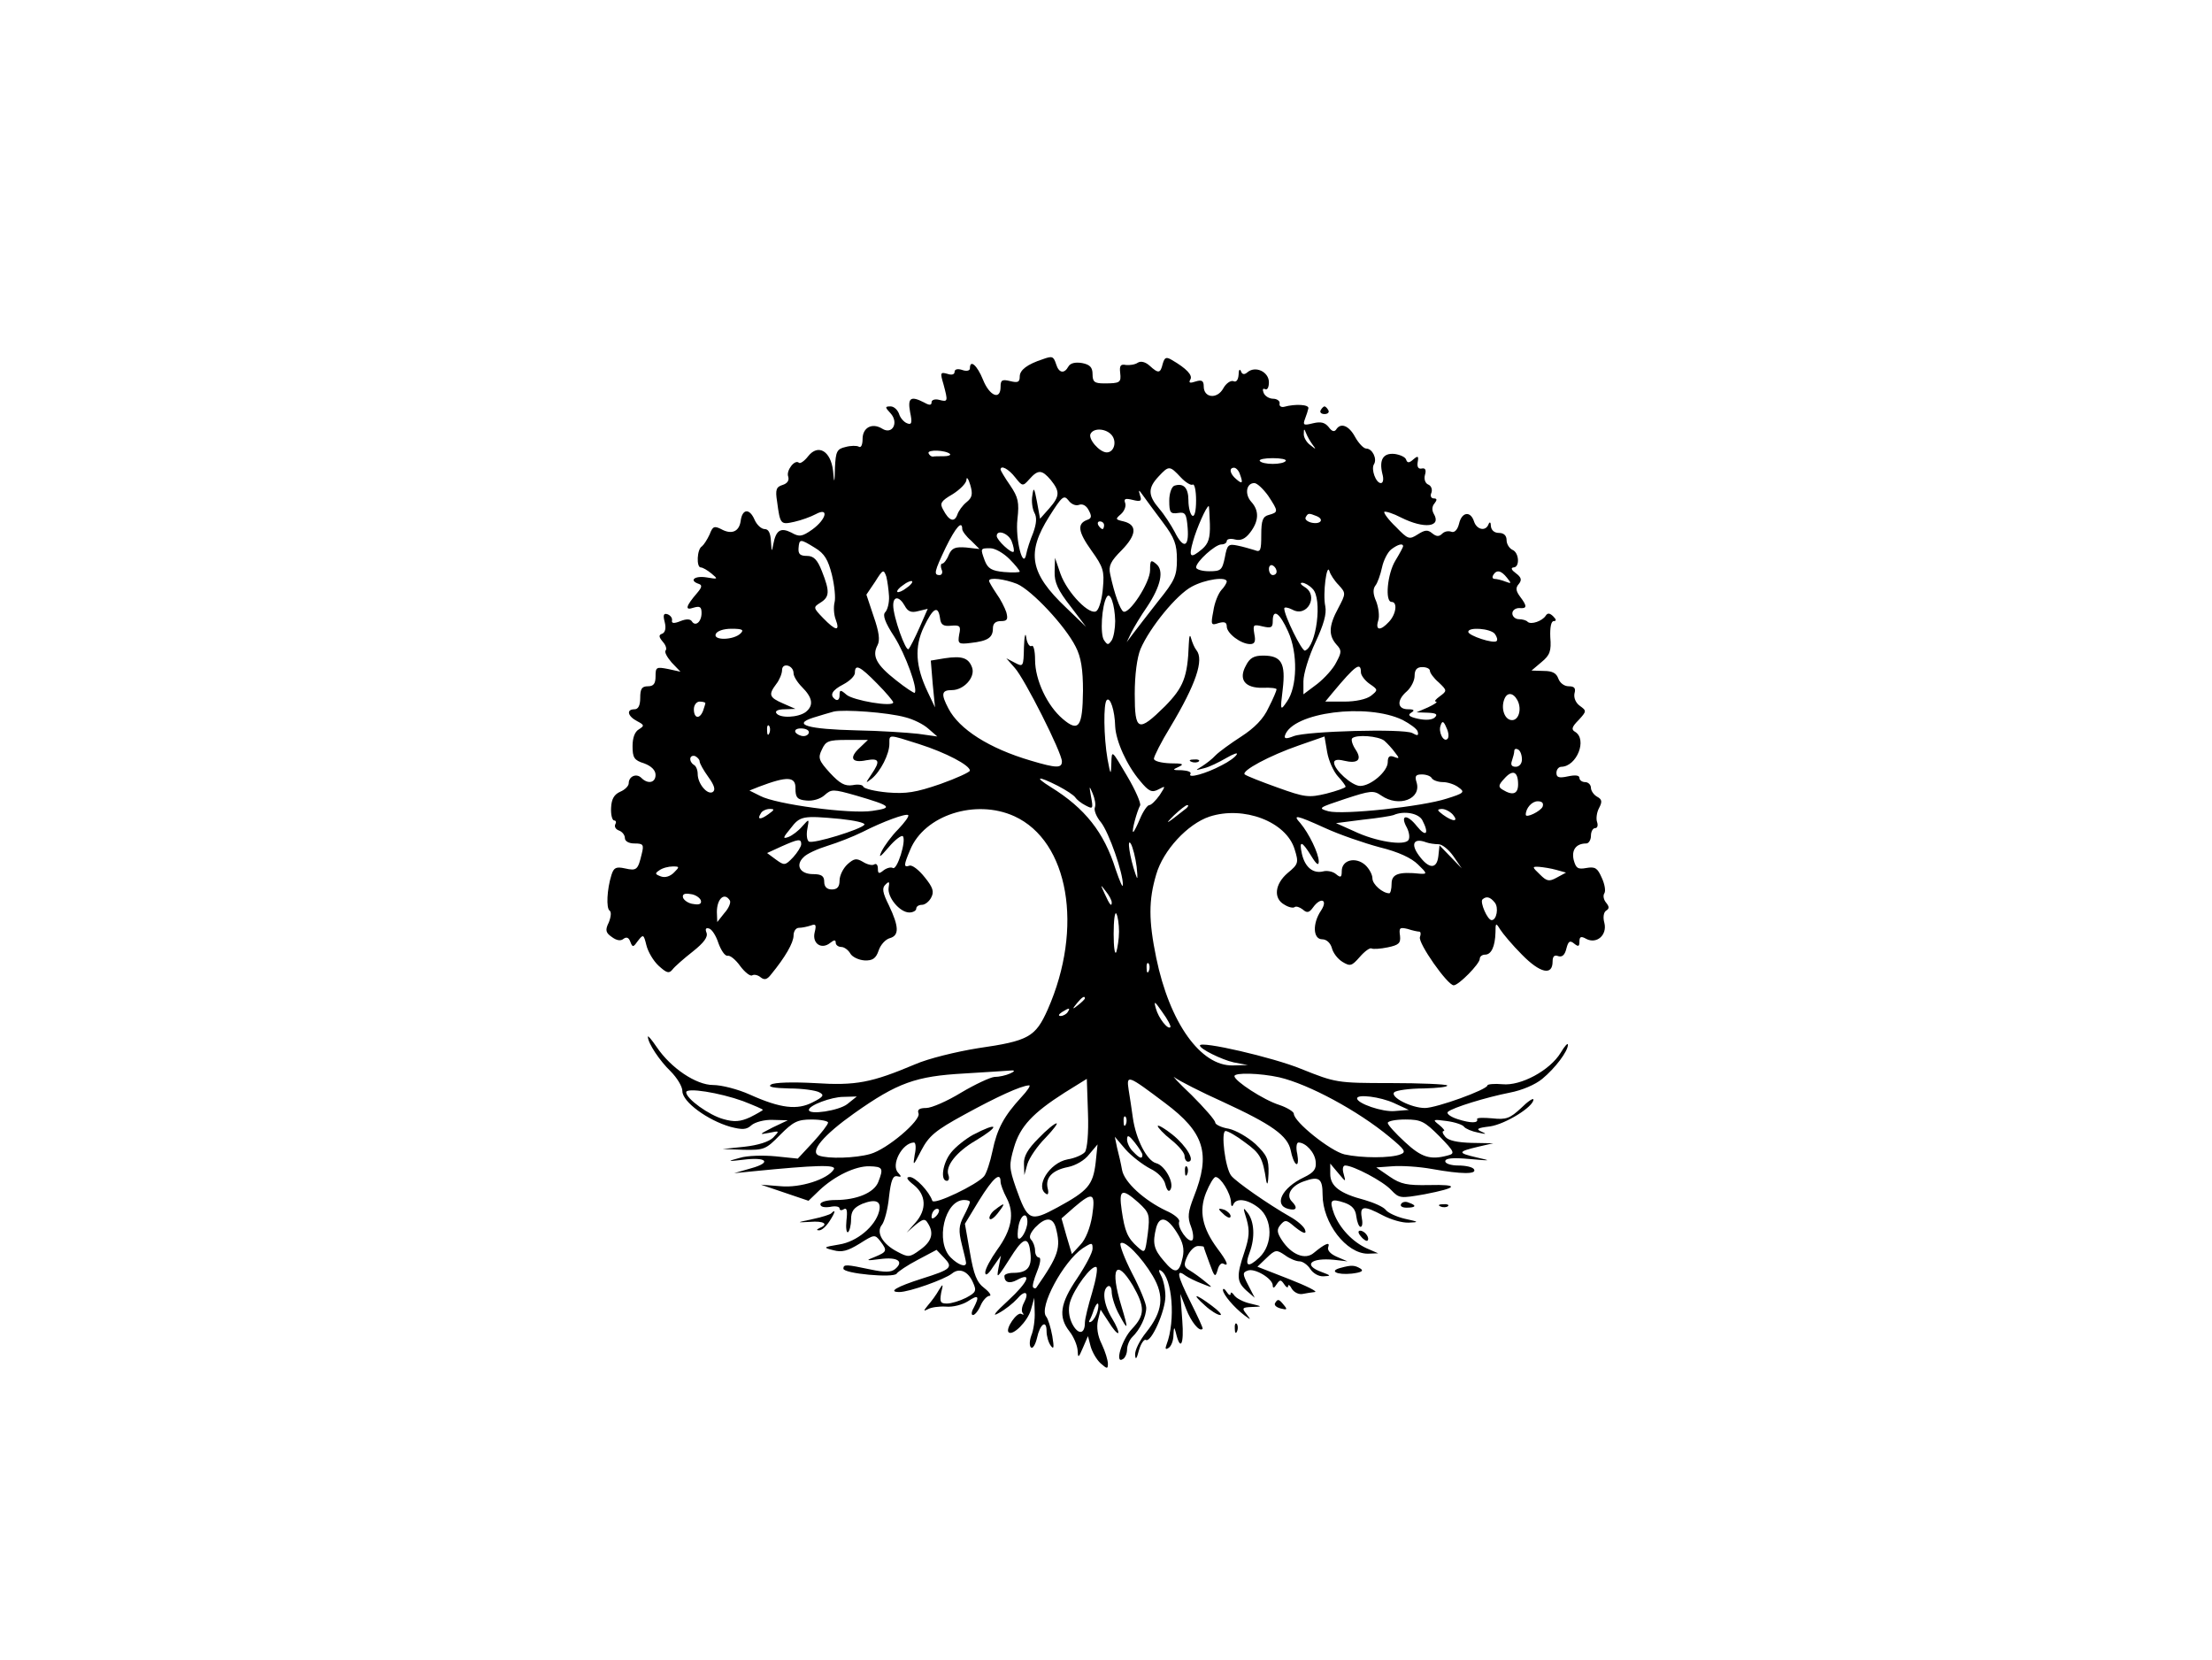 <?xml version="1.0" standalone="no"?>
<!DOCTYPE svg PUBLIC "-//W3C//DTD SVG 20010904//EN"
 "http://www.w3.org/TR/2001/REC-SVG-20010904/DTD/svg10.dtd">
<svg version="1.0" xmlns="http://www.w3.org/2000/svg"
 width="577pt" height="433pt" viewBox="0 0 577 433"
 preserveAspectRatio="xMidYMid meet">

<g transform="translate(0,433) scale(0.1,-0.1)"
fill="#000000" stroke="none">
<path d="M2720 3393 c-40 -13 -60 -28 -60 -45 0 -15 -5 -17 -25 -12 -21 5 -25
3 -25 -15 0 -36 -29 -24 -46 19 -15 37 -34 54 -34 29 0 -6 -9 -8 -20 -4 -12 4
-20 2 -20 -5 0 -7 -8 -9 -19 -5 -18 5 -19 3 -10 -27 12 -45 12 -47 -11 -41
-11 3 -20 0 -20 -6 0 -8 -5 -9 -19 -1 -35 18 -44 13 -37 -25 6 -28 4 -34 -8
-29 -8 3 -18 14 -21 25 -4 10 -13 19 -22 19 -15 0 -15 -2 0 -18 22 -24 5 -57
-22 -40 -26 16 -51 3 -51 -27 0 -15 -4 -24 -10 -20 -5 3 -21 3 -35 -1 -22 -5
-25 -12 -27 -53 -1 -43 -2 -44 -5 -9 -6 52 -39 71 -65 38 -10 -13 -21 -20 -24
-17 -11 10 -34 -21 -28 -36 3 -10 -2 -18 -15 -22 -16 -5 -19 -12 -14 -43 8
-60 9 -61 45 -53 18 4 43 13 56 20 35 19 28 -13 -9 -40 -27 -19 -34 -20 -55
-8 -28 14 -40 6 -47 -31 -4 -21 -4 -20 -6 8 -1 21 -6 32 -16 32 -9 0 -21 11
-27 25 -13 30 -32 28 -36 -4 -4 -28 -24 -36 -51 -21 -18 9 -22 7 -30 -14 -6
-13 -15 -27 -20 -31 -13 -7 -15 -55 -3 -55 5 0 17 -7 28 -16 18 -15 17 -15
-13 -10 -31 5 -47 -8 -20 -17 9 -3 8 -9 -4 -23 -31 -36 -33 -47 -10 -39 17 5
21 2 21 -14 0 -23 -16 -36 -25 -22 -4 7 -15 7 -30 1 -17 -7 -24 -6 -22 2 1 6
-4 13 -12 16 -10 3 -12 -2 -7 -21 4 -16 1 -27 -7 -30 -9 -3 -9 -8 2 -21 8 -9
11 -19 7 -23 -3 -4 4 -17 16 -31 l23 -24 -32 7 c-31 6 -33 5 -33 -19 0 -19 -5
-26 -20 -26 -16 0 -20 -7 -20 -30 0 -20 -5 -30 -15 -30 -22 0 -18 -18 7 -31
19 -10 19 -12 5 -21 -11 -6 -17 -22 -17 -44 0 -30 4 -37 30 -45 19 -7 30 -18
30 -30 0 -21 -20 -25 -37 -8 -13 13 -33 4 -33 -14 0 -7 -10 -17 -22 -22 -16
-7 -23 -19 -24 -42 -1 -18 3 -33 8 -33 5 0 6 -5 3 -10 -3 -6 1 -13 9 -16 9 -3
16 -12 16 -20 0 -8 10 -14 25 -14 23 0 25 -3 19 -27 -10 -42 -13 -45 -44 -38
-23 5 -29 2 -35 -17 -12 -38 -14 -87 -5 -93 5 -3 4 -16 -2 -31 -10 -20 -8 -27
8 -38 12 -9 23 -11 30 -5 8 6 14 4 18 -7 6 -16 8 -15 20 2 14 18 15 17 22 -11
4 -17 18 -41 32 -54 21 -19 27 -21 36 -10 6 8 30 29 53 47 29 23 40 38 36 49
-4 10 -2 14 7 11 7 -2 18 -19 24 -38 7 -19 17 -34 24 -33 6 2 21 -10 33 -27
12 -16 26 -27 31 -24 5 3 15 1 22 -5 10 -8 17 -6 27 7 37 45 59 83 59 102 0
11 6 20 14 20 8 0 22 3 31 6 13 5 15 2 10 -18 -7 -29 18 -46 41 -27 10 8 14 8
14 0 0 -6 7 -11 15 -11 7 0 18 -8 23 -17 5 -9 22 -17 37 -18 21 -1 30 5 37 26
5 15 18 29 29 32 25 7 24 30 -2 85 -17 34 -19 46 -9 55 9 9 11 8 8 -8 -4 -25
29 -65 54 -65 10 0 18 5 18 10 0 6 7 10 15 10 8 0 19 9 24 19 8 15 5 26 -17
53 -15 19 -33 33 -40 30 -15 -5 -15 1 2 41 37 91 171 134 272 88 142 -65 181
-291 87 -504 -32 -72 -50 -82 -182 -101 -56 -9 -130 -27 -164 -42 -114 -48
-154 -56 -262 -49 -55 3 -106 2 -114 -4 -9 -6 7 -9 48 -10 34 0 69 -5 78 -10
14 -7 11 -12 -17 -26 -40 -21 -84 -16 -164 20 -31 14 -74 25 -96 25 -44 0
-110 44 -147 99 -13 19 -23 31 -23 27 0 -17 31 -63 59 -90 17 -17 31 -40 31
-52 0 -28 66 -76 125 -93 31 -8 42 -8 55 4 9 8 34 15 56 14 l39 -1 -40 -19
c-35 -18 -36 -19 -10 -14 29 6 29 6 12 -12 -11 -11 -39 -20 -75 -24 l-57 -6
55 -2 c53 -1 58 1 95 39 34 34 45 40 82 40 24 0 43 -4 43 -8 0 -5 -18 -28 -39
-51 l-40 -43 -58 6 c-32 3 -74 2 -93 -4 -34 -9 -34 -10 8 -5 62 8 76 -7 22
-22 l-45 -13 50 5 c162 16 218 18 210 5 -16 -26 -88 -49 -139 -44 l-51 4 62
-21 62 -21 28 27 c40 38 95 64 131 63 35 -1 37 -5 23 -41 -11 -28 -56 -47
-112 -47 -22 0 -39 -5 -39 -11 0 -7 10 -9 25 -7 14 3 25 1 25 -4 0 -5 5 -6 11
-2 8 5 10 -4 7 -29 -2 -20 0 -33 4 -31 4 3 8 18 8 33 0 22 7 31 29 41 36 14
51 7 44 -20 -10 -39 -58 -79 -104 -86 -42 -7 -43 -8 -15 -15 22 -6 37 -2 68
17 38 24 40 25 54 7 19 -25 18 -28 -13 -41 -26 -10 -25 -11 13 -6 45 6 63 -6
39 -26 -11 -9 -27 -9 -65 -1 -62 13 -70 14 -70 2 0 -13 131 -25 139 -13 3 5
28 22 55 36 l49 26 20 -21 c24 -25 18 -30 -58 -54 -66 -21 -90 -35 -59 -35 26
0 118 33 137 48 19 16 42 7 55 -23 10 -22 8 -26 -18 -40 -16 -8 -38 -15 -50
-15 -17 0 -19 4 -15 28 6 24 5 25 -6 7 -6 -11 -19 -29 -28 -39 -12 -15 -13
-17 -1 -11 8 5 29 8 47 7 18 -2 44 5 58 14 27 18 31 14 15 -17 -6 -10 -7 -19
-2 -19 5 0 14 11 20 25 6 14 17 25 23 25 6 0 1 9 -13 20 -20 15 -28 35 -38 94
l-13 74 37 61 c36 58 56 76 56 49 0 -7 7 -26 16 -43 21 -40 13 -83 -25 -135
-17 -24 -31 -50 -31 -59 0 -10 8 -5 20 14 l21 30 -6 -30 c-6 -33 -6 -33 40 39
27 40 39 39 43 -3 4 -37 -9 -51 -45 -51 -13 0 -23 -4 -23 -8 0 -17 13 -21 32
-11 42 23 30 -5 -22 -53 -35 -32 -44 -44 -25 -33 17 9 38 26 48 37 21 25 33
18 18 -10 -6 -11 -7 -23 -3 -27 4 -5 2 -5 -4 -2 -11 6 -42 -39 -33 -48 11 -10
49 28 58 58 l9 32 1 -37 c1 -20 -3 -48 -9 -62 -5 -14 -5 -28 0 -31 4 -3 11 8
15 25 8 37 25 49 25 18 0 -13 5 -30 11 -38 8 -11 9 -5 4 25 -4 22 -11 45 -16
51 -20 24 45 144 95 178 25 16 26 15 26 -1 0 -10 -18 -44 -40 -77 -45 -66 -50
-101 -20 -139 11 -14 20 -36 21 -49 1 -21 2 -21 14 7 l13 30 7 -27 c4 -14 15
-34 26 -44 17 -15 19 -15 19 -1 0 9 -7 32 -16 51 -11 22 -14 44 -10 62 l7 28
21 -32 c11 -18 22 -31 25 -29 2 3 -5 20 -16 38 -22 36 -27 74 -11 84 6 3 10
-4 10 -17 1 -13 9 -39 20 -58 23 -43 24 -39 5 24 -30 98 -14 126 30 53 32 -56
32 -77 -2 -113 -27 -28 -46 -93 -24 -79 6 3 11 15 11 25 0 10 6 25 13 32 21
20 37 54 37 77 0 11 -17 52 -37 90 -20 39 -33 74 -30 78 10 10 55 -36 84 -85
31 -52 26 -93 -17 -147 -17 -21 -30 -47 -29 -59 1 -14 4 -11 10 12 5 18 14 30
18 27 14 -8 51 76 51 114 0 18 -5 42 -11 53 -7 13 -7 18 -1 14 30 -18 39 -131
15 -193 -4 -11 -3 -14 5 -9 7 4 13 19 13 34 1 21 2 22 6 7 12 -51 22 -33 17
31 l-5 69 15 -39 c13 -34 35 -61 43 -52 2 1 -13 33 -32 71 -34 68 -38 87 -13
68 7 -5 27 -15 43 -21 30 -12 30 -12 9 5 -12 10 -30 23 -40 29 -16 9 -17 15
-7 37 7 15 19 27 28 27 8 0 15 -1 15 -2 0 -2 7 -21 15 -43 13 -36 15 -38 21
-18 3 13 10 20 15 17 16 -9 10 6 -15 39 -40 54 -49 98 -30 146 9 22 20 41 25
41 13 0 39 -42 40 -65 0 -11 3 -14 6 -7 7 18 37 15 67 -9 36 -29 37 -95 1
-129 -30 -28 -39 -23 -25 14 14 38 12 79 -5 102 -13 17 -13 15 -3 -17 8 -29 7
-46 -6 -85 -21 -62 -20 -77 5 -100 l22 -19 -17 33 c-15 29 -15 33 -1 38 18 7
65 -21 65 -39 0 -8 4 -7 10 3 9 13 11 13 20 0 5 -8 10 -10 10 -5 0 6 5 3 10
-7 6 -9 18 -15 28 -13 9 2 24 4 32 5 8 1 -22 16 -68 34 l-82 32 24 23 c23 22
26 22 48 7 12 -9 29 -16 38 -16 8 0 21 -9 28 -20 7 -11 22 -20 35 -19 20 1 19
2 -5 11 -50 18 -30 38 32 32 l35 -4 -28 12 c-16 7 -26 17 -22 26 5 14 -9 8
-38 -16 -22 -19 -58 -5 -83 33 -13 20 -14 28 -4 40 11 13 15 13 29 2 28 -24
41 -29 35 -14 -3 8 -20 23 -38 33 -58 33 -141 91 -154 107 -16 19 -28 117 -15
117 6 0 29 -13 51 -30 39 -28 46 -40 55 -100 3 -14 5 -6 6 19 1 38 -4 48 -34
77 -20 18 -51 36 -70 40 -19 3 -35 11 -35 16 0 6 -28 38 -62 72 -35 33 -54 54
-43 45 11 -8 67 -37 125 -63 128 -59 169 -88 177 -127 3 -16 9 -32 14 -35 5
-3 6 9 3 26 -4 16 -2 30 3 30 19 0 43 -26 45 -50 2 -19 -4 -28 -31 -41 -57
-27 -79 -72 -41 -82 22 -6 26 3 10 19 -17 17 -1 42 32 53 39 14 48 7 48 -35 0
-74 62 -154 118 -154 l27 1 -30 13 c-37 17 -70 52 -85 90 -13 36 -9 41 27 29
20 -7 29 -17 31 -36 2 -15 7 -27 11 -27 5 0 6 11 3 25 -5 30 6 31 55 5 21 -11
51 -20 68 -19 27 1 27 2 -10 10 -22 5 -45 16 -50 23 -6 8 -31 19 -55 26 -65
17 -90 36 -90 68 l0 27 21 -25 c20 -24 20 -24 14 -2 -4 13 -2 22 4 22 21 0 99
-41 120 -64 21 -22 24 -22 87 -11 88 17 92 26 11 24 -56 -1 -73 2 -102 22
l-35 24 42 3 c23 2 70 -1 103 -7 78 -14 118 -14 110 -1 -3 6 -22 10 -41 10
-19 0 -34 5 -34 11 0 8 19 10 63 6 57 -5 59 -5 19 4 -51 12 -50 15 4 28 l39 9
-56 1 c-37 1 -61 6 -69 16 -7 8 -9 15 -4 15 4 0 -1 7 -12 16 -18 14 -17 15 20
10 22 -3 42 -10 45 -15 4 -5 20 -12 36 -15 22 -5 24 -4 10 2 -16 7 -12 10 22
14 40 6 113 51 113 70 0 5 -15 -5 -32 -22 -29 -27 -39 -31 -75 -27 -23 2 -41
2 -40 -2 4 -11 -17 -11 -51 0 -19 6 -30 15 -25 19 12 11 100 38 161 50 32 6
67 21 85 36 34 28 67 72 67 89 0 6 -9 -4 -19 -21 -28 -46 -104 -87 -152 -82
-21 2 -39 0 -39 -3 0 -11 -133 -59 -163 -59 -36 0 -92 29 -80 41 5 5 40 10 77
10 37 1 64 4 61 8 -4 3 -70 6 -148 6 -140 0 -143 1 -233 37 -73 30 -264 74
-264 61 0 -9 57 -37 88 -44 l37 -7 -39 -1 c-84 -2 -165 111 -200 281 -20 97
-20 150 0 217 18 63 82 132 139 151 89 29 200 -13 222 -85 11 -35 10 -39 -18
-62 -34 -29 -38 -67 -8 -83 11 -7 23 -9 26 -6 4 3 13 0 21 -6 11 -10 17 -9 27
5 20 28 40 21 21 -8 -23 -34 -21 -75 3 -75 11 0 21 -9 25 -22 3 -13 15 -29 28
-37 20 -12 24 -11 45 13 13 15 27 25 31 22 4 -2 23 -1 42 3 29 6 34 11 32 30
-3 21 -1 23 20 18 12 -4 26 -7 30 -7 4 0 5 -6 2 -14 -6 -15 72 -126 88 -126
13 0 68 56 68 69 0 6 6 11 14 11 16 0 26 21 27 58 0 25 1 26 12 8 7 -11 32
-41 57 -66 47 -48 80 -56 80 -18 0 14 5 18 15 14 10 -3 17 3 21 20 5 19 9 22
20 13 11 -9 14 -8 14 5 0 13 4 15 18 7 27 -14 55 10 47 42 -4 14 -2 28 5 32 8
5 8 10 0 20 -7 8 -9 19 -5 25 4 6 1 24 -7 41 -11 25 -17 29 -40 25 -22 -4 -27
-1 -33 21 -6 26 6 43 33 43 6 0 12 9 12 20 0 11 5 20 11 20 6 0 8 7 5 16 -3 8
-1 25 5 36 9 17 8 23 -5 30 -9 5 -16 16 -16 23 0 8 -7 15 -15 15 -8 0 -15 5
-15 11 0 7 -11 8 -30 4 -23 -5 -30 -3 -30 9 0 9 6 16 13 16 40 1 68 71 36 91
-11 6 -9 13 9 31 21 23 21 24 3 37 -11 8 -16 21 -14 32 4 14 0 19 -15 19 -12
0 -23 9 -27 20 -5 14 -15 20 -38 20 l-32 1 26 22 c22 18 26 29 23 65 -1 25 2
42 9 42 7 0 7 4 -1 12 -9 9 -15 10 -20 2 -9 -14 -38 -24 -47 -16 -3 4 -14 7
-23 7 -9 0 -17 7 -17 15 0 8 8 14 18 14 21 -2 21 5 2 30 -11 15 -12 23 -3 33
8 10 7 17 -8 28 -11 8 -14 14 -6 15 17 0 15 39 -3 46 -8 4 -15 15 -15 25 0 12
-7 19 -20 19 -12 0 -20 7 -21 18 0 10 -3 12 -6 5 -7 -20 -31 -15 -38 7 -9 28
-32 25 -39 -6 -4 -16 -12 -24 -20 -21 -8 3 -18 1 -24 -5 -8 -8 -15 -8 -26 1
-12 10 -19 9 -38 -3 -22 -14 -25 -13 -57 20 -19 18 -32 36 -30 39 3 2 23 -4
44 -15 60 -30 106 -25 85 10 -5 9 -5 19 2 27 7 9 7 13 -2 13 -7 0 -10 7 -6 15
3 9 -1 18 -8 21 -8 3 -12 14 -9 25 4 13 1 19 -8 17 -9 -2 -13 4 -11 16 3 17 1
18 -11 8 -11 -10 -16 -10 -19 -1 -2 7 -16 13 -30 15 -30 3 -41 -15 -32 -52 4
-14 2 -24 -4 -24 -13 0 -26 36 -18 49 9 14 -4 41 -20 41 -7 0 -20 14 -29 30
-16 30 -38 39 -50 19 -5 -6 -11 -4 -19 7 -10 12 -20 15 -41 10 -24 -6 -27 -5
-21 11 4 10 8 23 9 28 2 10 -34 12 -63 4 -8 -2 -14 2 -12 9 1 6 -7 12 -17 12
-10 0 -22 7 -25 16 -3 8 -2 12 4 9 6 -3 10 5 10 18 0 27 -35 44 -56 26 -8 -7
-14 -6 -17 3 -3 7 -6 3 -6 -9 -1 -14 -6 -21 -14 -17 -7 2 -19 -6 -26 -19 -16
-29 -51 -25 -51 5 0 15 -5 18 -21 13 -15 -5 -19 -4 -14 5 7 11 -10 29 -48 51
-15 9 -19 7 -24 -10 -6 -25 -11 -26 -34 -5 -11 10 -23 13 -31 8 -7 -5 -21 -7
-31 -6 -14 3 -17 -2 -15 -20 3 -26 0 -28 -42 -28 -25 0 -30 4 -30 24 0 18 -7
25 -27 29 -18 3 -31 0 -36 -9 -11 -20 -25 -17 -32 6 -7 21 -10 22 -35 13z
m180 -198 c14 -17 6 -45 -13 -45 -19 0 -50 36 -42 49 9 16 41 13 55 -4z m524
-25 c10 -13 9 -13 -6 -1 -10 7 -18 21 -17 30 0 13 1 14 6 1 3 -8 11 -22 17
-30z m-946 -24 c3 -3 -4 -6 -16 -6 -12 0 -25 0 -29 -1 -4 0 -9 4 -11 9 -3 10
45 8 56 -2z m876 -18 c-3 -5 -18 -8 -34 -8 -16 0 -31 3 -34 8 -2 4 13 7 34 7
21 0 36 -3 34 -7z m-706 -43 c19 -24 20 -24 37 -5 23 26 33 25 56 -2 24 -30
24 -42 -4 -74 l-24 -27 -8 44 c-7 37 -9 40 -12 17 -3 -15 0 -35 5 -45 7 -12 6
-28 -3 -53 -8 -19 -16 -44 -18 -55 -8 -43 -29 38 -23 91 5 44 2 57 -19 88 -14
20 -25 39 -25 41 0 13 21 2 38 -20z m432 0 c12 -13 27 -22 31 -19 5 3 9 -16 9
-41 0 -28 -4 -44 -10 -40 -5 3 -10 21 -10 40 0 33 -13 46 -37 38 -7 -3 -13
-20 -13 -39 0 -31 3 -35 23 -32 19 3 22 -2 25 -39 4 -51 -11 -56 -34 -10 -9
17 -27 45 -40 60 -30 35 -30 54 -2 84 27 29 29 29 58 -2z m154 9 c9 -24 7 -28
-9 -14 -17 14 -20 30 -6 30 5 0 12 -7 15 -16z m-713 -74 c-10 -8 -21 -23 -24
-33 -8 -21 -22 -15 -37 14 -9 16 -6 22 25 40 19 12 35 28 36 37 0 10 5 4 10
-13 7 -24 5 -33 -10 -45z m787 17 c27 -41 27 -43 2 -50 -16 -4 -20 -14 -20
-52 0 -41 -2 -46 -17 -40 -10 3 -30 9 -45 12 -24 5 -27 2 -33 -31 -7 -33 -10
-36 -41 -36 -19 0 -34 5 -34 10 0 15 50 60 66 60 8 0 14 4 14 9 0 5 10 7 21 4
15 -4 27 1 40 18 23 30 24 57 3 80 -18 20 -13 49 8 49 7 0 23 -15 36 -33z
m-275 -69 c31 -41 37 -58 37 -98 0 -42 -6 -55 -48 -107 -26 -33 -55 -71 -65
-84 l-18 -24 12 25 c7 14 25 44 41 67 36 54 45 95 24 112 -14 12 -16 10 -16
-16 0 -33 -55 -117 -70 -108 -8 5 -23 45 -34 97 -5 22 1 34 30 63 39 40 41 66
5 75 -22 5 -22 6 -7 19 9 8 14 21 11 29 -4 11 0 13 20 8 20 -5 24 -3 19 11 -5
17 -4 17 8 0 7 -10 30 -41 51 -69z m-219 45 c10 4 20 -2 26 -14 8 -15 8 -21
-4 -25 -27 -10 -24 -31 11 -80 31 -43 34 -54 30 -97 -2 -27 -9 -53 -16 -60
-16 -16 -77 46 -95 97 l-14 41 -1 -36 c-1 -28 9 -49 41 -90 l41 -54 -52 50
c-95 90 -104 143 -44 238 33 52 38 57 50 42 7 -10 19 -15 27 -12z m342 -50 c1
-37 -4 -51 -20 -65 -31 -26 -36 -22 -24 20 9 33 35 92 41 92 1 0 2 -21 3 -47z
m278 21 c22 -9 10 -23 -14 -17 -11 3 -17 9 -14 14 6 11 8 11 28 3z m-554 -24
c0 -5 -2 -10 -4 -10 -3 0 -8 5 -11 10 -3 6 -1 10 4 10 6 0 11 -4 11 -10z
m-370 -10 c0 -5 10 -19 23 -30 l22 -22 -35 4 c-28 2 -37 -1 -45 -19 -5 -13
-13 -23 -17 -23 -4 0 -5 -7 -2 -15 4 -8 1 -15 -5 -15 -16 0 -14 9 16 72 26 53
43 72 43 48z m129 -32 c5 -13 7 -25 5 -27 -5 -6 -44 30 -44 41 0 18 31 7 39
-14z m-513 -17 c25 -15 34 -31 44 -70 7 -29 10 -61 7 -72 -3 -12 -2 -32 3 -45
12 -32 0 -30 -33 4 -26 27 -26 28 -7 40 24 15 25 29 4 82 -12 31 -22 40 -39
40 -18 0 -23 5 -22 20 2 25 4 25 43 1z m1534 4 c0 -2 -9 -19 -20 -37 -21 -34
-28 -108 -10 -108 16 0 12 -32 -7 -52 -22 -24 -36 -23 -28 3 4 11 1 34 -5 50
-9 20 -9 33 -2 42 5 6 13 28 17 47 4 19 15 40 24 47 17 13 31 17 31 8z m-1027
-33 c15 -15 27 -30 27 -33 0 -2 -18 -3 -41 -1 -32 3 -42 9 -50 29 -12 33 -12
33 14 33 13 0 35 -13 50 -28z m697 -33 c0 -5 -4 -9 -10 -9 -5 0 -10 7 -10 16
0 8 5 12 10 9 6 -3 10 -10 10 -16z m-1011 -64 c1 -17 -4 -36 -10 -42 -7 -7 -1
-26 24 -64 29 -46 62 -137 53 -146 -1 -2 -24 13 -49 33 -51 40 -63 63 -48 91
7 13 4 35 -10 75 l-19 57 23 34 c20 32 22 33 29 13 3 -12 6 -35 7 -51z m1173
29 c19 -21 19 -22 -1 -60 -25 -46 -26 -71 -5 -95 14 -15 14 -20 0 -46 -8 -17
-31 -42 -50 -57 l-36 -27 0 34 c0 19 14 65 31 101 22 47 30 75 26 95 -7 32 4
115 11 91 2 -8 13 -25 24 -36z m439 19 c12 -15 12 -16 -4 -10 -10 4 -23 7 -28
7 -6 0 -7 5 -4 10 9 15 21 12 36 -7z m-1567 -27 c-10 -8 -21 -12 -23 -10 -3 2
4 11 15 18 10 8 21 12 23 10 3 -2 -4 -11 -15 -18z m289 11 c39 -17 126 -110
153 -164 14 -27 19 -59 19 -115 -1 -94 -11 -109 -53 -73 -40 34 -72 101 -72
154 0 23 -4 40 -9 36 -5 -3 -12 7 -14 22 -2 16 -5 4 -6 -25 -1 -51 -2 -52 -23
-41 l-23 12 22 -25 c25 -27 123 -221 123 -244 0 -18 -14 -18 -81 2 -109 32
-187 82 -215 136 -20 38 -18 48 9 48 31 0 61 33 53 58 -9 26 -26 32 -72 25
l-36 -6 5 -61 6 -61 -19 40 c-32 67 -35 118 -10 170 24 50 37 57 42 23 2 -18
9 -22 29 -20 23 2 26 -1 21 -23 -4 -24 -2 -26 30 -22 45 5 58 14 58 38 0 13 7
19 21 19 16 0 19 4 14 23 -4 12 -15 34 -26 49 -10 15 -19 30 -19 33 0 10 40 5
73 -8z m547 6 c0 -3 -6 -14 -14 -22 -8 -9 -18 -33 -21 -55 -7 -36 -6 -38 14
-31 15 4 21 2 21 -9 0 -18 37 -46 61 -46 12 0 15 7 11 26 -4 25 -3 26 22 20
22 -5 26 -3 26 14 0 34 18 22 40 -27 26 -57 24 -145 -3 -183 -17 -25 -18 -24
-11 32 8 68 -3 88 -51 88 -24 0 -35 -6 -45 -26 -20 -36 -3 -59 44 -58 20 1 36
-1 36 -4 0 -3 -9 -25 -21 -48 -13 -29 -37 -53 -71 -75 -28 -18 -58 -40 -67
-49 -9 -10 -25 -22 -36 -29 -18 -11 -18 -11 5 -5 14 3 40 16 59 27 19 11 31
15 27 9 -4 -7 -21 -19 -39 -28 -41 -22 -89 -35 -82 -23 4 5 -6 9 -22 10 -25 0
-26 1 -8 9 15 7 10 9 -22 9 -25 1 -43 6 -43 12 0 6 19 44 43 83 67 112 88 175
68 200 -5 6 -11 20 -14 31 -3 12 -5 7 -6 -15 -3 -86 -14 -113 -62 -162 -70
-69 -79 -66 -79 32 0 50 6 95 15 117 24 56 94 142 134 163 35 19 91 27 91 13z
m224 -19 c26 -25 10 -151 -20 -161 -8 -2 -54 91 -54 110 0 4 9 3 21 -3 39 -22
70 37 32 59 -10 6 -13 11 -6 11 6 0 19 -7 27 -16z m-515 -84 c0 -19 -4 -42 -9
-50 -9 -13 -11 -13 -20 0 -11 15 -6 92 7 113 9 15 21 -20 22 -63z m-549 40 c8
-15 17 -19 35 -14 l25 6 -21 -48 c-12 -27 -25 -53 -29 -57 -7 -8 -40 84 -40
114 0 25 16 24 30 -1z m-428 -72 c-18 -18 -72 -19 -65 -2 3 8 20 14 41 14 29
0 33 -3 24 -12z m1967 -1 c6 -8 8 -16 5 -19 -7 -8 -74 14 -74 24 0 13 57 9 69
-5z m-1829 -103 c0 -8 10 -24 22 -36 28 -28 31 -48 10 -65 -20 -15 -68 -17
-77 -3 -4 6 6 10 22 10 l28 1 -32 14 c-37 16 -39 23 -18 51 8 10 15 27 15 36
0 21 30 13 30 -8z m218 -27 c23 -23 42 -46 42 -49 0 -13 -105 5 -122 20 -16
14 -18 13 -18 -2 0 -9 -4 -14 -10 -11 -17 11 -11 24 20 40 17 9 30 22 30 30 0
24 13 18 58 -28z m1262 29 c0 -7 10 -21 23 -30 22 -15 22 -16 3 -31 -12 -9
-40 -15 -69 -15 l-50 0 19 23 c60 72 74 82 74 53z m180 4 c0 -5 10 -19 23 -30
22 -21 22 -22 3 -36 -11 -8 -16 -14 -10 -14 5 -1 -4 -7 -21 -15 l-30 -13 30
-1 c21 -1 26 -4 18 -12 -7 -7 -24 -8 -43 -4 -24 5 -29 10 -19 16 10 6 8 9 -8
9 -29 0 -30 24 -3 47 11 10 20 28 20 40 0 16 6 23 20 23 11 0 20 -4 20 -10z
m228 -76 c13 -24 3 -56 -17 -52 -17 3 -26 31 -17 54 7 19 23 18 34 -2z m-1049
-69 c2 -38 30 -101 65 -142 23 -28 31 -31 48 -22 19 10 19 10 3 -15 -10 -14
-22 -26 -27 -26 -5 0 -16 -16 -24 -35 -8 -19 -16 -35 -18 -35 -5 0 10 55 18
69 3 5 -12 40 -34 77 -40 68 -40 69 -41 34 -1 -33 -2 -33 -10 10 -10 58 -11
145 -2 154 9 9 21 -27 22 -69z m-1069 61 c0 -2 -3 -11 -6 -20 -9 -23 -24 -20
-24 4 0 11 7 20 15 20 8 0 15 -2 15 -4z m522 -37 c20 -5 47 -18 60 -30 l23
-20 -50 7 c-27 3 -100 8 -161 9 -126 3 -169 15 -113 33 19 6 43 13 54 16 26 6
141 -2 187 -15z m1297 -7 c19 -10 37 -23 39 -30 3 -11 0 -12 -14 -4 -24 12
-274 5 -309 -8 -20 -8 -26 -7 -23 2 20 60 214 85 307 40z m117 -49 c-10 -11
-25 18 -18 35 4 13 8 11 15 -6 6 -12 7 -25 3 -29z m-1769 15 c-3 -8 -6 -5 -6
6 -1 11 2 17 5 13 3 -3 4 -12 1 -19z m103 2 c0 -5 -6 -10 -14 -10 -8 0 -18 5
-21 10 -3 6 3 10 14 10 12 0 21 -4 21 -10z m288 -31 c69 -22 132 -55 132 -69
0 -4 -35 -20 -77 -35 -64 -22 -89 -26 -138 -22 -33 3 -61 10 -63 15 -1 5 -14
7 -28 4 -20 -3 -33 4 -59 32 -29 32 -32 39 -21 61 10 22 17 25 65 25 l55 0
-22 -21 c-28 -26 -20 -40 18 -32 34 6 37 -2 13 -37 -16 -24 -16 -24 1 -11 23
19 46 64 46 91 0 25 -4 25 78 -1z m1092 -84 c11 -12 20 -24 20 -27 0 -3 -23
-11 -50 -18 -46 -11 -56 -10 -128 16 -42 15 -80 30 -85 34 -10 9 64 49 142 76
l66 23 7 -41 c4 -23 17 -51 28 -63z m121 93 c8 -7 21 -21 28 -31 12 -15 12
-17 -3 -11 -11 4 -16 1 -16 -14 0 -24 -44 -62 -72 -62 -21 0 -68 42 -68 61 0
7 9 9 25 5 37 -9 49 2 31 29 -8 12 -12 25 -9 29 11 11 69 6 84 -6z m359 -49
c0 -11 -7 -19 -16 -19 -11 0 -14 5 -10 16 3 9 6 20 6 25 0 6 5 7 10 4 6 -3 10
-15 10 -26z m-2145 -5 c0 -5 10 -23 23 -41 16 -22 19 -34 11 -39 -14 -8 -39
22 -39 47 0 10 -4 21 -10 24 -14 9 -12 27 3 23 6 -3 12 -9 12 -14z m2135 -60
c0 -25 -14 -30 -40 -14 -12 7 -12 12 4 29 22 25 36 19 36 -15z m-225 16 c3 -5
16 -10 29 -10 12 0 31 -6 41 -14 17 -12 14 -15 -31 -29 -64 -21 -271 -43 -309
-33 -28 8 -26 9 43 32 67 22 75 23 95 9 46 -32 106 -9 92 35 -5 16 -2 20 14
20 11 0 23 -4 26 -10z m-1660 -27 c0 -23 5 -29 28 -31 17 -2 37 4 48 14 18 16
22 16 82 -1 92 -27 98 -32 43 -40 -57 -9 -252 17 -293 39 l-28 14 25 10 c74
28 96 27 95 -5z m685 7 c21 -11 41 -24 45 -30 3 -5 15 -15 27 -21 19 -10 20
-9 14 23 -5 29 -5 30 4 9 6 -14 9 -30 6 -37 -3 -7 4 -25 16 -39 21 -27 58
-133 57 -163 0 -10 -8 9 -19 41 -30 96 -80 159 -169 214 -45 28 -34 30 19 3z
m1264 -54 c-5 -12 -44 -31 -44 -21 0 17 16 35 31 35 12 0 16 -5 13 -14z m-929
-4 c-53 -42 -60 -46 -33 -19 16 15 31 27 35 27 4 0 3 -3 -2 -8z m-1091 -16
c-21 -15 -30 -14 -19 3 3 6 14 11 23 11 13 0 13 -2 -4 -14z m1786 -1 c16 -19
0 -19 -26 0 -16 12 -16 14 -3 15 9 0 22 -7 29 -15z m-1447 -38 c-17 -17 -36
-43 -43 -57 -9 -19 -5 -17 18 10 16 19 33 32 37 29 10 -11 -15 -90 -26 -83 -5
3 -16 0 -24 -6 -12 -10 -15 -9 -15 4 0 10 -4 15 -10 11 -5 -3 -18 0 -29 7 -17
10 -23 9 -40 -6 -12 -11 -21 -30 -21 -43 0 -16 -6 -23 -20 -23 -13 0 -20 7
-20 20 0 15 -7 20 -29 20 -34 0 -47 23 -25 44 8 9 37 22 63 30 26 8 67 24 91
36 53 27 113 49 119 44 3 -3 -9 -19 -26 -37z m1367 24 c19 -36 10 -46 -14 -16
-26 33 -45 30 -26 -4 6 -12 8 -26 4 -32 -10 -16 -86 -4 -142 23 l-47 21 70 9
c39 4 75 10 80 12 27 12 65 5 75 -13z m-1518 3 c37 -4 65 -10 63 -15 -8 -12
-134 -51 -145 -44 -5 3 -7 18 -4 33 5 27 5 27 -13 7 -10 -12 -26 -24 -36 -28
-16 -6 -15 -2 5 22 25 33 32 34 130 25z m1265 -24 c37 -17 101 -39 142 -50 49
-12 83 -28 100 -45 24 -23 24 -25 6 -24 -57 6 -75 -1 -75 -26 0 -14 -3 -25 -6
-25 -17 0 -44 23 -44 39 0 10 -9 26 -19 35 -25 22 -61 13 -61 -16 0 -17 -3
-18 -15 -8 -8 7 -24 10 -34 7 -26 -6 -47 11 -55 46 -8 36 0 34 24 -5 14 -23
20 -27 20 -15 0 21 -26 74 -48 100 -21 23 -12 22 65 -13z m-1367 -42 c0 -6
-10 -22 -21 -34 -21 -22 -23 -22 -45 -6 l-23 17 37 17 c45 20 52 21 52 6z
m875 -59 c3 -31 3 -37 -3 -19 -15 43 -23 97 -12 79 5 -9 12 -36 15 -60z m787
59 c10 0 27 -14 39 -31 l22 -32 -29 30 -29 30 -3 -28 c-4 -35 -25 -34 -51 2
-22 30 -13 46 19 34 8 -3 23 -5 32 -5z m-1994 -74 c-10 -10 -23 -14 -34 -10
-16 6 -16 8 -4 16 8 6 24 10 35 10 18 0 18 -1 3 -16z m2302 7 l25 -7 -24 -13
c-20 -11 -26 -10 -44 8 -21 20 -21 21 -2 20 11 -1 31 -4 45 -8z m-1160 -85 c0
-12 -5 -7 -19 24 -11 24 -11 24 3 6 9 -11 16 -24 16 -30z m-1072 6 c3 -9 -3
-13 -19 -10 -12 1 -24 9 -27 16 -3 9 3 13 19 10 12 -1 24 -9 27 -16z m76 -1
c3 -5 -3 -20 -14 -32 l-19 -24 -1 26 c0 35 20 53 34 30z m1995 -5 c11 -13 5
-46 -8 -46 -11 0 -31 47 -24 54 10 9 20 7 32 -8z m-980 -76 c0 -19 -4 -43 -7
-53 -4 -9 -7 12 -7 47 0 35 3 59 7 53 4 -7 7 -28 7 -47z m78 -102 c-3 -8 -6
-5 -6 6 -1 11 2 17 5 13 3 -3 4 -12 1 -19z m-167 -72 c0 -2 -8 -10 -17 -17
-16 -13 -17 -12 -4 4 13 16 21 21 21 13z m223 -75 c-6 -8 -31 23 -38 49 -6 21
-3 19 17 -10 14 -19 23 -37 21 -39z m-268 39 c-3 -5 -12 -10 -18 -10 -7 0 -6
4 3 10 19 12 23 12 15 0z m-150 -160 c-11 -5 -29 -9 -41 -9 -11 -1 -50 -19
-87 -41 -36 -22 -77 -40 -91 -40 -17 0 -24 -4 -20 -14 7 -18 -82 -94 -126
-106 -39 -11 -110 -13 -134 -4 -25 10 13 54 92 110 113 80 161 97 287 104 61
4 117 7 125 8 8 0 6 -3 -5 -8z m702 -10 c77 -18 205 -87 287 -155 41 -34 45
-40 29 -46 -25 -10 -101 -10 -146 0 -37 9 -132 85 -132 106 0 5 -17 16 -38 23
-41 13 -116 62 -117 75 0 10 67 8 117 -3z m-507 -195 c-6 -7 -26 -16 -45 -19
-48 -9 -86 -72 -56 -90 5 -4 7 3 4 14 -7 28 12 48 53 56 20 4 44 18 55 33 l22
26 -5 -48 c-7 -58 -20 -73 -99 -116 -72 -39 -78 -36 -109 51 -18 52 -18 60 -5
105 16 55 49 90 132 143 l58 36 3 -89 c2 -53 -2 -94 -8 -102z m209 128 c103
-77 120 -132 75 -245 -15 -39 -17 -53 -7 -78 6 -16 7 -32 3 -35 -11 -7 -40 34
-34 49 2 6 -13 19 -34 28 -57 27 -109 74 -115 106 -3 17 -9 43 -13 58 l-6 29
28 -33 c16 -18 45 -40 64 -50 21 -10 37 -27 40 -42 4 -15 9 -20 13 -13 11 17
-14 63 -37 69 -24 6 -53 62 -61 119 -3 22 -8 55 -11 73 -6 40 -2 38 95 -35z
m-375 15 c-45 -49 -63 -82 -75 -140 -6 -29 -16 -59 -22 -66 -18 -22 -131 -76
-135 -64 -8 24 -44 62 -59 62 -11 0 -7 -7 11 -21 32 -26 34 -64 4 -98 l-23
-26 23 20 c20 16 25 17 32 5 17 -26 11 -48 -20 -70 -27 -20 -31 -20 -59 -5
-39 20 -57 51 -40 71 6 8 15 40 18 72 5 43 10 56 21 54 12 -3 12 -1 3 9 -20
20 10 78 41 79 5 0 6 -15 2 -32 -5 -31 -4 -30 17 11 20 38 36 52 113 94 84 46
147 75 168 76 6 1 -4 -14 -20 -31z m-726 -10 c28 -11 52 -21 52 -23 0 -1 -15
-10 -33 -19 -26 -12 -42 -13 -70 -5 -37 10 -97 53 -97 70 0 13 87 -1 148 -23z
m272 -8 c-22 -17 -100 -29 -100 -15 0 12 59 34 90 34 l35 1 -25 -20z m1426 3
l39 -18 -37 -3 c-32 -3 -98 20 -98 33 0 12 61 4 96 -12z m-699 -55 c-3 -8 -6
-5 -6 6 -1 11 2 17 5 13 3 -3 4 -12 1 -19z m818 -32 c40 -41 41 -45 21 -50
-45 -12 -68 -5 -111 35 -25 23 -45 45 -45 50 0 5 21 9 46 9 41 0 50 -5 89 -44z
m-775 -48 c0 -12 -7 -10 -24 8 -9 8 -16 23 -16 32 0 13 5 11 20 -8 11 -14 20
-28 20 -32z m-10 -125 c28 -26 30 -31 24 -81 -7 -51 -7 -52 -26 -35 -27 24
-34 41 -42 96 -8 55 0 59 44 20z m-121 -34 c-5 -31 -17 -62 -31 -76 l-22 -24
-14 47 -13 46 33 29 c49 42 56 38 47 -22z m-319 36 c0 -4 -7 -20 -16 -37 -13
-25 -14 -38 -5 -74 6 -23 11 -45 11 -48 0 -13 -21 -5 -40 14 -41 41 -16 150
35 150 8 0 15 -2 15 -5z m-88 -37 c-7 -7 -12 -8 -12 -2 0 14 12 26 19 19 2 -3
-1 -11 -7 -17z m238 -15 c0 -20 -17 -50 -24 -43 -2 3 -2 17 1 33 6 30 23 37
23 10z m74 -15 c14 -53 8 -72 -51 -157 -2 -2 -5 -2 -8 1 -3 3 2 21 10 41 9 22
11 37 5 37 -5 0 -10 8 -10 18 0 10 -5 23 -10 28 -7 7 -3 17 10 32 27 28 46 28
54 0z m316 -13 c16 -25 20 -43 15 -65 -9 -42 -20 -44 -49 -9 -27 31 -30 47
-20 87 9 32 29 27 54 -13z m-221 -156 c-10 -33 -19 -69 -19 -79 0 -31 -18 -32
-33 -3 -9 18 -11 38 -6 56 10 35 57 99 69 92 4 -3 -1 -32 -11 -66z m14 -49
c-3 -11 -10 -23 -16 -27 -5 -3 -8 -2 -5 3 3 5 8 17 11 27 9 24 16 22 10 -3z"/>
<path d="M3108 2343 c7 -3 16 -2 19 1 4 3 -2 6 -13 5 -11 0 -14 -3 -6 -6z"/>
<path d="M2709 1361 c-28 -28 -39 -47 -38 -67 l1 -29 8 29 c5 16 26 47 47 68
20 21 33 38 29 38 -5 0 -26 -17 -47 -39z"/>
<path d="M3020 1393 c0 -4 16 -21 35 -36 19 -15 35 -34 35 -42 0 -8 4 -15 9
-15 20 0 -3 40 -40 70 -21 17 -39 27 -39 23z"/>
<path d="M3091 1274 c0 -11 3 -14 6 -6 3 7 2 16 -1 19 -3 4 -6 -2 -5 -13z"/>
<path d="M2538 1370 c-20 -11 -46 -32 -57 -46 -22 -27 -29 -74 -11 -74 5 0 7
7 4 15 -9 23 21 61 71 90 65 39 60 50 -7 15z"/>
<path d="M3445 3260 c-3 -5 1 -10 10 -10 9 0 13 5 10 10 -3 6 -8 10 -10 10 -2
0 -7 -4 -10 -10z"/>
<path d="M3655 1190 c-4 -6 3 -10 14 -10 25 0 27 6 6 13 -8 4 -17 2 -20 -3z"/>
<path d="M2596 1175 c-10 -7 -16 -18 -15 -23 2 -6 12 1 22 14 21 27 19 29 -7
9z"/>
<path d="M3758 1183 c7 -3 16 -2 19 1 4 3 -2 6 -13 5 -11 0 -14 -3 -6 -6z"/>
<path d="M3180 1176 c0 -2 7 -9 15 -16 9 -7 15 -8 15 -2 0 5 -7 12 -15 16 -8
3 -15 4 -15 2z"/>
<path d="M2168 1165 c-3 -3 -25 -10 -49 -15 -42 -9 -43 -9 -6 -7 36 3 50 -6
25 -16 -8 -4 -9 -6 -2 -6 7 -1 19 10 28 24 15 23 17 33 4 20z"/>
<path d="M3550 1105 c7 -9 15 -13 17 -11 7 7 -7 26 -19 26 -6 0 -6 -6 2 -15z"/>
<path d="M3497 1023 c-31 -8 -10 -19 29 -15 25 3 32 7 23 13 -15 9 -23 10 -52
2z"/>
<path d="M3190 965 c1 -12 28 -44 55 -65 19 -14 19 -14 6 3 -12 15 -11 17 15
18 28 1 28 1 -5 9 -18 4 -37 14 -42 22 -5 7 -9 9 -9 3 0 -5 -5 -3 -10 5 -5 8
-10 11 -10 5z"/>
<path d="M3143 925 c15 -14 33 -25 40 -25 6 0 -4 11 -23 25 -43 32 -53 32 -17
0z"/>
<path d="M3326 931 c-3 -5 3 -11 15 -14 16 -4 18 -3 8 9 -13 16 -16 17 -23 5z"/>
<path d="M3221 864 c0 -11 3 -14 6 -6 3 7 2 16 -1 19 -3 4 -6 -2 -5 -13z"/>
</g>
</svg>
